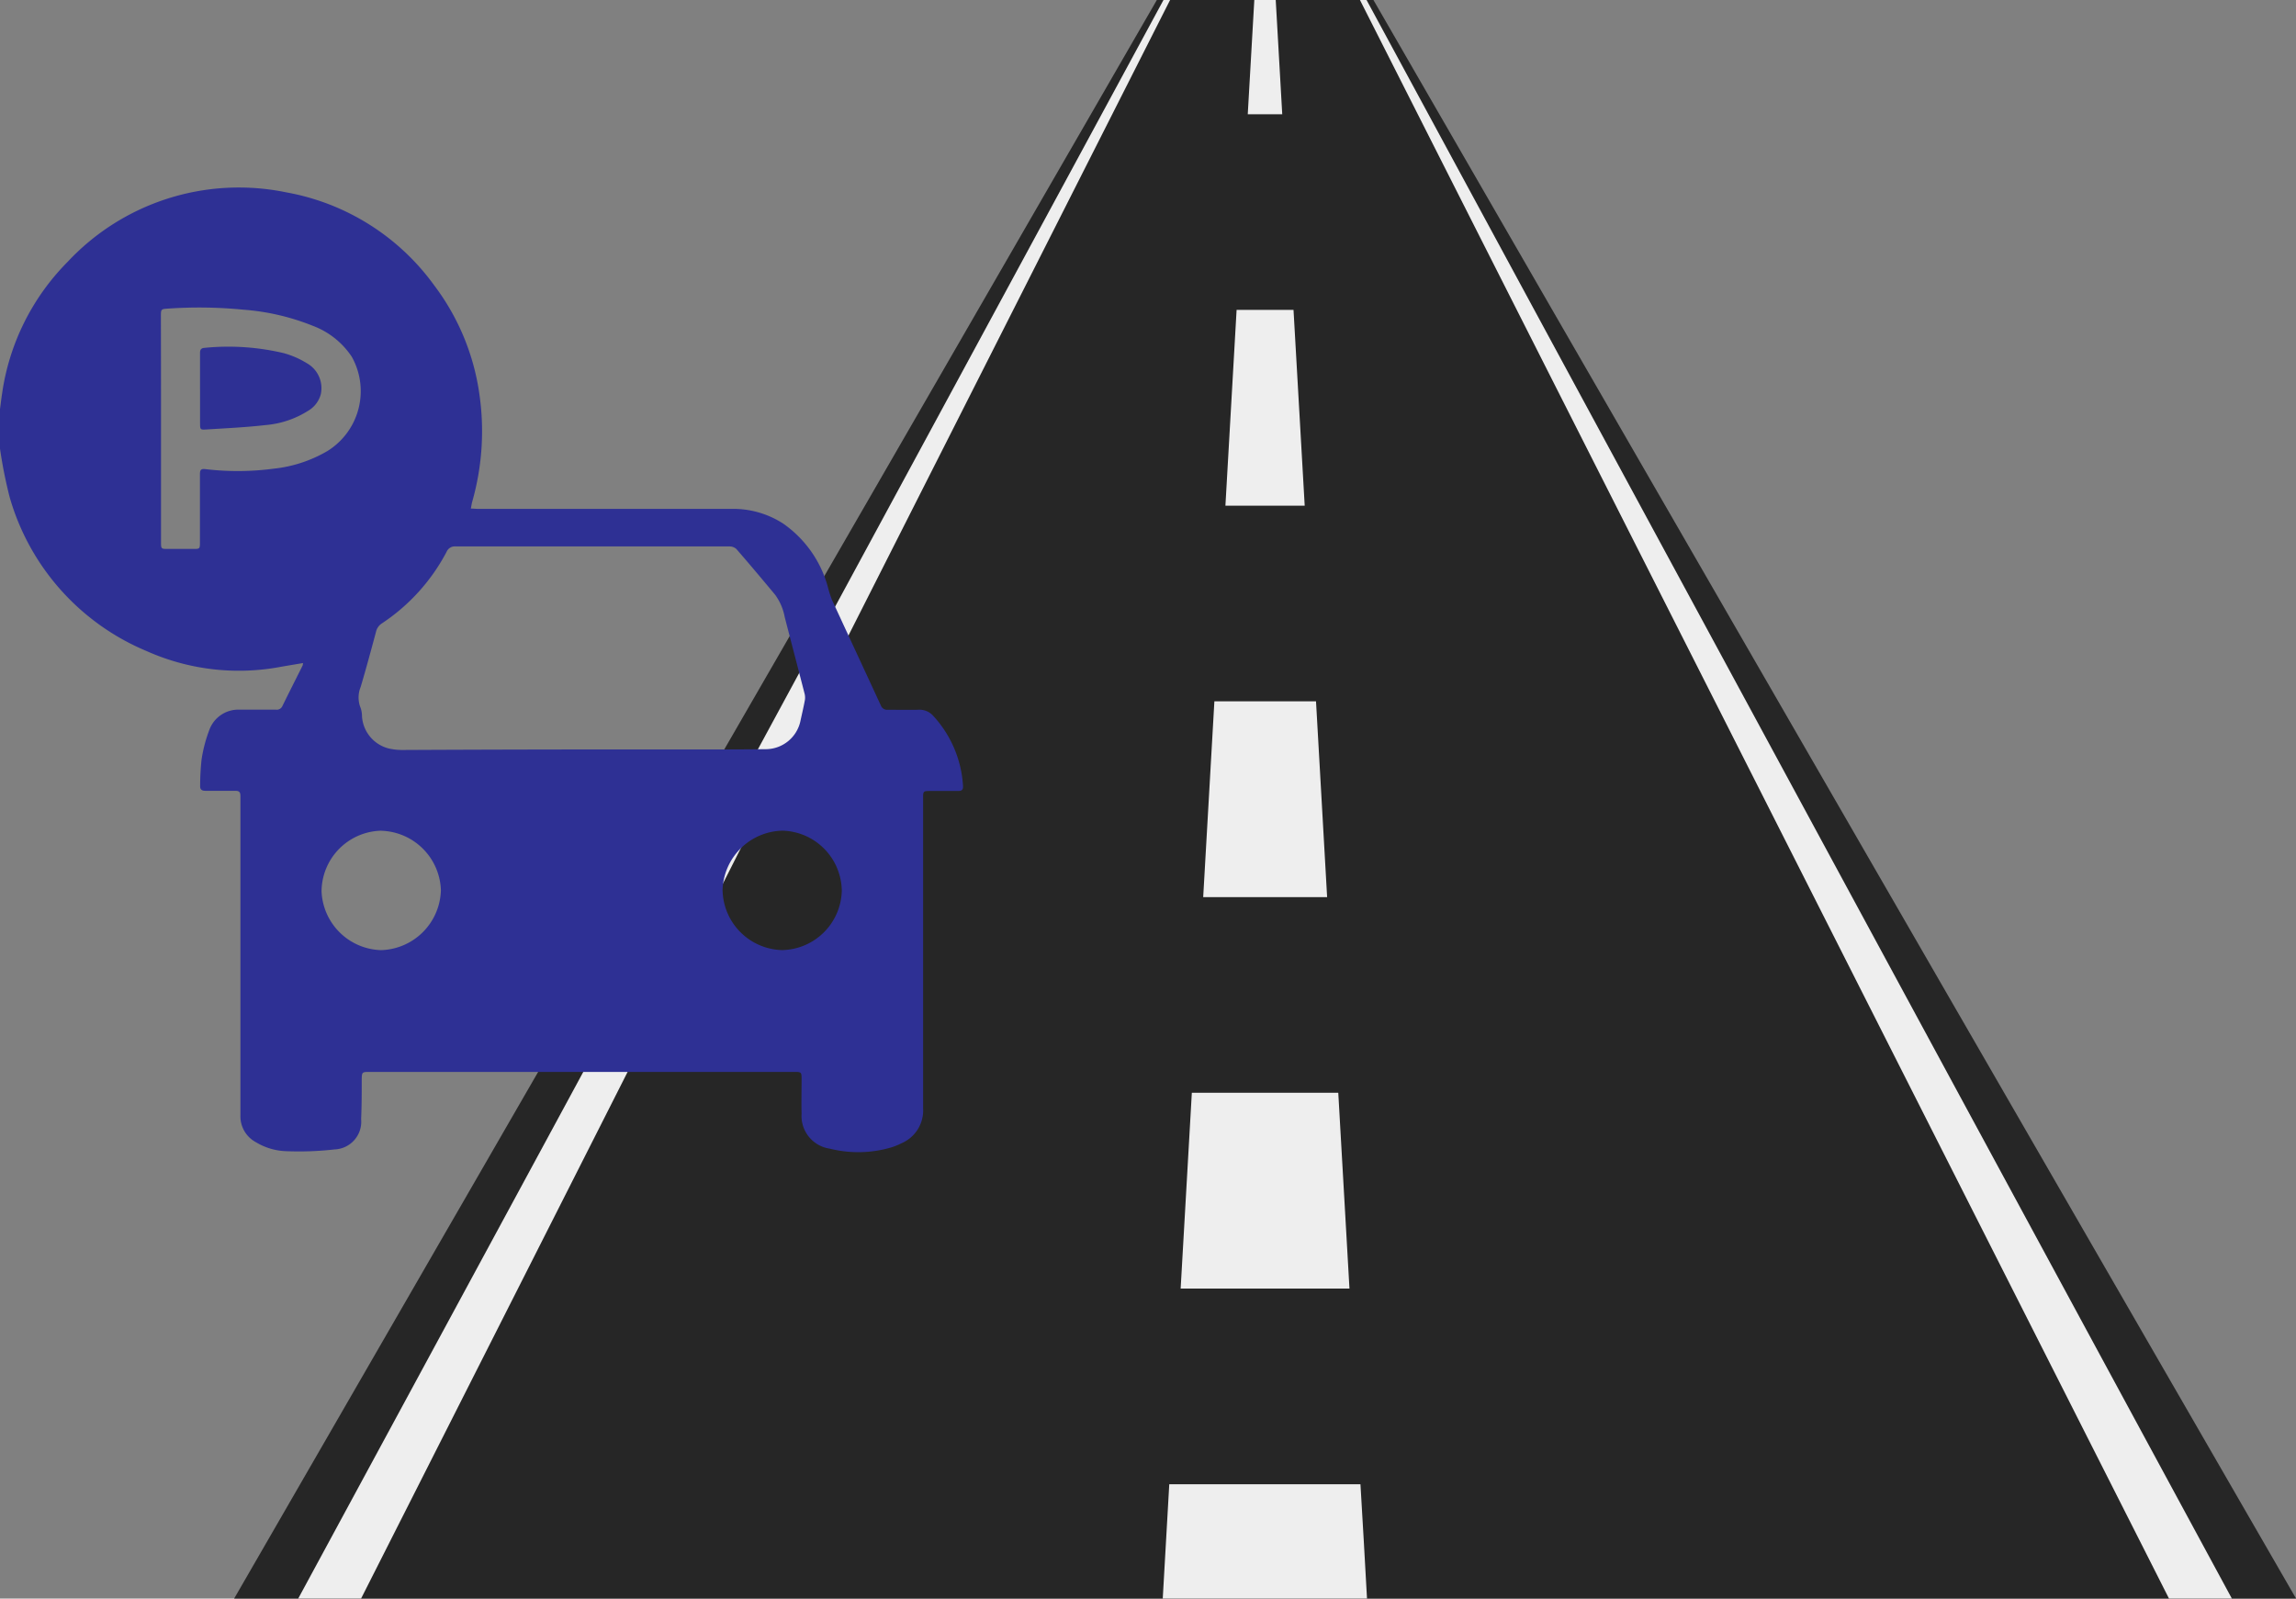 <svg xmlns="http://www.w3.org/2000/svg" width="57.45" height="39.997" viewBox="0 0 57.45 39.997">
  <rect x="0" y="0" width="57.45" height="39.997" fill="#808080" stroke="none"/>
  <g id="busy-parking" transform="translate(0 0)">
    <g id="Group_411" data-name="Group 411" transform="translate(5.857)">
      <g id="Group_184" data-name="Group 184">
        <path id="Path_2242" data-name="Path 2242" d="M-400.6,748.4h-5.416l-23.089,40h51.593Z" transform="translate(429.107 -748.403)" fill="#262626"/>
      </g>
      <g id="Group_188" data-name="Group 188" transform="translate(23.241)">
        <g id="Group_185" data-name="Group 185" transform="translate(0 37.138)">
          <path id="Path_2243" data-name="Path 2243" d="M-317,922.24h-5.111q.082-1.429.163-2.859h4.784Q-317.078,920.811-317,922.24Z" transform="translate(322.107 -919.381)" fill="#eee"/>
        </g>
        <g id="Group_186" data-name="Group 186" transform="translate(0.444 7.755)">
          <path id="Path_2244" data-name="Path 2244" d="M-315.841,808.594h-4.224q.14-2.449.28-4.9h3.664Q-315.981,806.145-315.841,808.594Zm-.56-9.794h-3.1q.14-2.448.28-4.9h2.543Q-316.541,796.351-316.4,798.8Zm-.56-9.794h-1.984q.14-2.449.28-4.9h1.424Q-317.1,786.556-316.961,789.005Z" transform="translate(320.065 -784.108)" fill="#eee"/>
        </g>
        <g id="Group_187" data-name="Group 187" transform="translate(2.123)">
          <path id="Path_2245" data-name="Path 2245" d="M-311.468,751.262h-.863q.082-1.43.164-2.859h.536Q-311.549,749.832-311.468,751.262Z" transform="translate(312.331 -748.403)" fill="#eee"/>
        </g>
      </g>
      <g id="Group_191" data-name="Group 191" transform="translate(1.605)">
        <g id="Group_189" data-name="Group 189">
          <path id="Path_2246" data-name="Path 2246" d="M-420.144,788.4h-1.573l21.652-40h.165Z" transform="translate(421.717 -748.403)" fill="#eee"/>
        </g>
        <g id="Group_190" data-name="Group 190" transform="translate(26.566)">
          <path id="Path_2247" data-name="Path 2247" d="M-277.595,788.4h-1.573l-20.245-40h.165Z" transform="translate(299.412 -748.403)" fill="#eee"/>
        </g>
      </g>
    </g>
    <g id="Group_412" data-name="Group 412" transform="translate(0 4.705)">
      <path id="Path_2289" data-name="Path 2289" d="M55-913.877v-.991c.018-.132.033-.265.054-.4a5.849,5.849,0,0,1,1.633-3.278,5.866,5.866,0,0,1,5.477-1.744,5.839,5.839,0,0,1,3.7,2.326A5.868,5.868,0,0,1,67-915.206a6.438,6.438,0,0,1-.183,2.652c-.015.053-.022.108-.036.176.076,0,.133.008.19.008H69.2q2.043,0,4.085,0A2.3,2.3,0,0,1,74.6-912a2.848,2.848,0,0,1,1.113,1.577,2.729,2.729,0,0,0,.1.319c.407.884.818,1.765,1.226,2.649a.167.167,0,0,0,.175.111c.254,0,.509.005.763,0a.454.454,0,0,1,.371.149,2.828,2.828,0,0,1,.748,1.75c.008.1-.027.135-.128.133-.232,0-.464,0-.7,0-.162,0-.17.008-.17.164q0,1.5,0,3c0,1.594,0,3.188,0,4.782a.891.891,0,0,1-.537.866,1.637,1.637,0,0,1-.273.11,2.928,2.928,0,0,1-1.522.028.827.827,0,0,1-.709-.877c-.008-.281,0-.563,0-.844,0-.2,0-.2-.2-.2H64.24c-.18,0-.186.008-.189.189,0,.33,0,.661-.015.991a.693.693,0,0,1-.659.759,7.923,7.923,0,0,1-1.2.045,1.562,1.562,0,0,1-.777-.227.734.734,0,0,1-.384-.674c0-.21,0-.42,0-.629q0-1.353,0-2.706,0-1.319,0-2.638c0-.67,0-1.339,0-2.009,0-.1-.03-.136-.131-.134-.245,0-.491,0-.737,0-.1,0-.147-.029-.14-.138a6.277,6.277,0,0,1,.035-.641,3.557,3.557,0,0,1,.2-.758.771.771,0,0,1,.747-.494c.3,0,.607,0,.911,0a.154.154,0,0,0,.163-.086c.167-.341.339-.679.508-1.018a.262.262,0,0,0,.01-.062c-.2.035-.4.066-.587.1a5.655,5.655,0,0,1-3.327-.4,5.943,5.943,0,0,1-3.427-3.853A11.615,11.615,0,0,1,55-913.877Zm14.563,7.526h2.679c.643,0,1.286,0,1.929-.007a.889.889,0,0,0,.859-.714c.038-.174.079-.346.111-.521a.412.412,0,0,0-.013-.17c-.163-.635-.33-1.269-.493-1.9a1.363,1.363,0,0,0-.241-.56c-.32-.384-.641-.767-.969-1.144a.256.256,0,0,0-.177-.064q-3.422,0-6.845,0a.224.224,0,0,0-.229.136,4.858,4.858,0,0,1-1.617,1.789.338.338,0,0,0-.148.21c-.124.461-.248.922-.384,1.38a.694.694,0,0,0,0,.53.652.652,0,0,1,.033.211.888.888,0,0,0,.672.8,1.538,1.538,0,0,0,.371.037Q67.333-906.349,69.563-906.351Zm-10.534-8.02h0q0,1.42,0,2.84c0,.156.006.162.156.163q.321,0,.643,0c.175,0,.175,0,.175-.183,0-.563,0-1.125,0-1.688,0-.093.017-.139.128-.127a6.849,6.849,0,0,0,1.722-.011,3.351,3.351,0,0,0,1.338-.44,1.763,1.763,0,0,0,.612-2.358,2.017,2.017,0,0,0-.968-.773,5.811,5.811,0,0,0-1.74-.406,11.321,11.321,0,0,0-1.9-.027c-.162.011-.169.015-.169.183Q59.029-915.784,59.029-914.37Zm5.505,10.053a1.527,1.527,0,0,0-1.488,1.519,1.535,1.535,0,0,0,1.486,1.469,1.541,1.541,0,0,0,1.5-1.5A1.538,1.538,0,0,0,64.534-904.317Zm11.529,1.507a1.524,1.524,0,0,0-1.483-1.508,1.533,1.533,0,0,0-1.5,1.481,1.53,1.53,0,0,0,1.486,1.507A1.524,1.524,0,0,0,76.063-902.81Z" transform="translate(-55 920.398)" fill="#2e3094"/>
      <path id="Path_2290" data-name="Path 2290" d="M241.763-770.844c0-.3,0-.6,0-.9,0-.081.024-.124.111-.13a6,6,0,0,1,1.992.134,2.228,2.228,0,0,1,.572.251.715.715,0,0,1,.346.778.686.686,0,0,1-.319.413,2.347,2.347,0,0,1-1.056.355c-.495.057-.994.08-1.491.111-.151.009-.153,0-.154-.158,0-.285,0-.571,0-.856Z" transform="translate(-236.758 775.873)" fill="#2e3094"/>
    </g>
  </g>
</svg>
